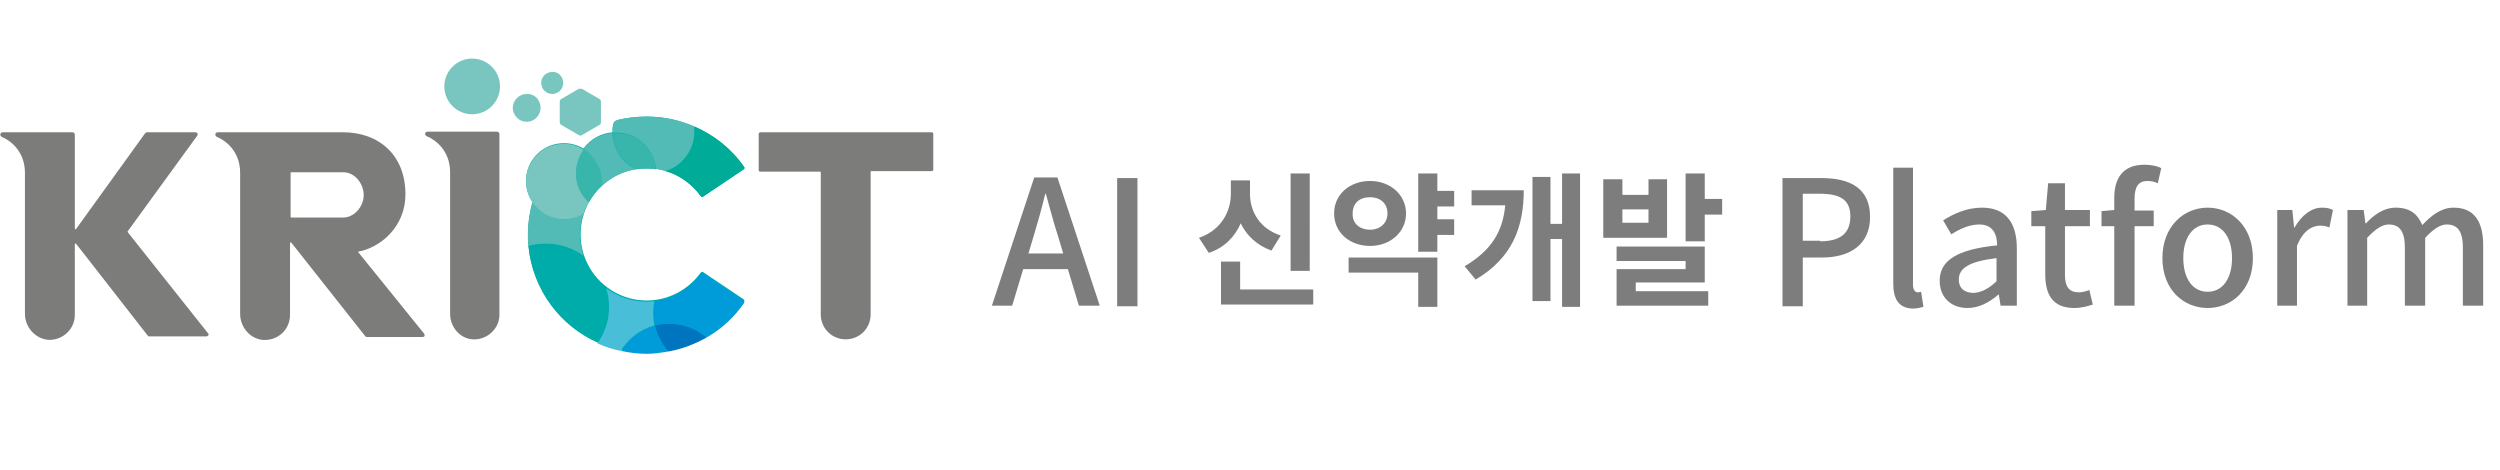 <?xml version="1.0" encoding="utf-8"?>
<!-- Generator: Adobe Illustrator 25.0.0, SVG Export Plug-In . SVG Version: 6.00 Build 0)  -->
<svg version="1.1" id="Layer_1" xmlns="http://www.w3.org/2000/svg" xmlns:xlink="http://www.w3.org/1999/xlink" x="0px" y="0px"
	 viewBox="0 0 431 81" style="enable-background:new 0 0 431 81;" xml:space="preserve">
<style type="text/css">
	.st0{enable-background:new    ;}
	.st1{fill:#7D7D7D;}
	.st2{fill:#7C7C7B;}
	.st3{fill:#00ACA9;}
	.st4{fill:#79C6C0;}
	.st5{fill:#38B6AB;}
	.st6{fill:#0075BF;}
	.st7{fill:#00AB97;}
	.st8{fill:#009BD9;}
	.st9{fill:#49BED8;}
	.st10{fill:#52BBB5;}
</style>
<g id="그룹_23" transform="translate(-75 -26)">
	<g class="st0">
		<path class="st1" d="M259.1,72.4h-7.7l-1.9,6.3H246l7.3-22.1h4l7.3,22.1H261L259.1,72.4z M258.3,69.7l-0.9-3
			c-0.8-2.4-1.4-4.9-2.1-7.3h-0.1c-0.6,2.5-1.3,5-2,7.3l-0.9,3H258.3z"/>
		<path class="st1" d="M267.6,56.7h3.5v22.1h-3.5V56.7z"/>
	</g>
	<g class="st0">
		<path class="st1" d="M294.2,69.2c-2.5-0.9-4.3-2.6-5.3-4.7c-1,2.3-2.8,4.2-5.5,5.1l-1.7-2.6c3.8-1.3,5.5-4.5,5.5-7.6v-2.3h3.3v2.3
			c0,3,1.6,6,5.3,7.2L294.2,69.2z M301.4,75.9v2.6h-15.9v-7.4h3.3v4.8H301.4z M300.8,72.7h-3.3V55.9h3.3V72.7z"/>
		<path class="st1" d="M311.2,68.4c-3.5,0-6.2-2.3-6.2-5.6s2.7-5.6,6.2-5.6c3.5,0,6.2,2.4,6.2,5.6S314.7,68.4,311.2,68.4z
			 M307.5,70.4h15.3v8.5h-3.3V73h-12V70.4z M311.2,65.6c1.7,0,3-1.1,3-2.8c0-1.8-1.3-2.8-3-2.8c-1.8,0-3,1-3,2.8
			C308.1,64.5,309.4,65.6,311.2,65.6z M322.8,61.5v2.3h2.9v2.7h-2.9v2.9h-3.3V55.9h3.3v3h2.9v2.7H322.8z"/>
		<path class="st1" d="M337.7,58.7c0,6.4-1.9,11.7-8.3,15.5l-1.9-2.3c4.6-2.7,6.6-6,7-10.5h-5.8v-2.6H337.7z M347.4,55.9v23h-3.1
			V67.2h-2v10.7h-3.1V56.5h3.1v8.1h2v-8.7H347.4z"/>
		<path class="st1" d="M362.4,67h-11V56.9h3.3v2.7h4.5v-2.7h3.2V67z M357,76.2h12.5v2.5h-15.8v-6.3h11.9V71h-11.9v-2.5h15.2v6.2H357
			V76.2z M359.2,62.1h-4.5v2.3h4.5V62.1z M371.9,60.3V63h-3v4.6h-3.3V55.9h3.3v4.4H371.9z"/>
	</g>
	<g class="st0">
		<path class="st1" d="M382.3,56.7h6.7c4.9,0,8.4,1.7,8.4,6.7c0,4.8-3.5,7-8.3,7h-3.3v8.4h-3.5V56.7z M388.8,67.6
			c3.5,0,5.2-1.4,5.2-4.3c0-2.9-1.8-3.9-5.3-3.9h-2.9v8.1H388.8z"/>
		<path class="st1" d="M401.4,74.9v-20h3.4v20.2c0,0.9,0.4,1.3,0.8,1.3c0.1,0,0.3,0,0.6-0.1l0.4,2.6c-0.4,0.1-1,0.3-1.9,0.3
			C402.3,79.1,401.4,77.5,401.4,74.9z"/>
		<path class="st1" d="M409.4,74.4c0-3.5,3-5.4,9.9-6.1c0-1.9-0.7-3.6-3.1-3.6c-1.7,0-3.4,0.8-4.8,1.7L410,64c1.7-1.1,4-2.2,6.7-2.2
			c4.1,0,6,2.6,6,7v9.9h-2.8l-0.3-1.9h-0.1c-1.5,1.3-3.3,2.3-5.3,2.3C411.4,79.1,409.4,77.3,409.4,74.4z M419.2,74.5v-4
			c-4.9,0.6-6.5,1.8-6.5,3.7c0,1.6,1.1,2.3,2.6,2.3C416.7,76.4,417.9,75.7,419.2,74.5z"/>
		<path class="st1" d="M427.6,73.3V65h-2.4v-2.6l2.5-0.2l0.4-4.6h2.9v4.6h4.3V65h-4.3v8.4c0,2,0.7,3,2.4,3c0.6,0,1.3-0.2,1.8-0.4
			l0.6,2.5c-0.9,0.3-2,0.6-3.2,0.6C428.9,79.1,427.6,76.8,427.6,73.3z"/>
		<path class="st1" d="M447,57.6c-0.6-0.3-1.2-0.4-1.8-0.4c-1.5,0-2.2,1-2.2,3v2.1h3.3V65H443v13.7h-3.5V65h-2.2v-2.6l2.2-0.2v-2.1
			c0-3.4,1.5-5.7,5.2-5.7c1.1,0,2.2,0.2,2.9,0.6L447,57.6z"/>
		<path class="st1" d="M447.8,70.5c0-5.5,3.7-8.7,7.8-8.7c4.1,0,7.8,3.2,7.8,8.7c0,5.5-3.7,8.6-7.8,8.6
			C451.5,79.1,447.8,76,447.8,70.5z M459.8,70.5c0-3.5-1.6-5.8-4.2-5.8c-2.6,0-4.2,2.3-4.2,5.8c0,3.5,1.6,5.8,4.2,5.8
			C458.2,76.3,459.8,74,459.8,70.5z"/>
		<path class="st1" d="M467.4,62.2h2.8l0.3,3h0.1c1.2-2.1,2.9-3.4,4.7-3.4c0.8,0,1.3,0.1,1.9,0.4l-0.6,3c-0.6-0.2-1-0.3-1.6-0.3
			c-1.4,0-3,0.9-4,3.5v10.3h-3.4V62.2z"/>
		<path class="st1" d="M479.7,62.2h2.8l0.3,2.3h0.1c1.4-1.5,3.1-2.7,5.1-2.7c2.5,0,3.8,1.1,4.6,3c1.6-1.7,3.3-3,5.4-3
			c3.5,0,5.1,2.3,5.1,6.5v10.4h-3.5v-10c0-2.8-0.9-4-2.8-4c-1.1,0-2.3,0.8-3.7,2.3v11.7h-3.5v-10c0-2.8-0.9-4-2.8-4
			c-1.1,0-2.3,0.8-3.7,2.3v11.7h-3.4V62.2z"/>
	</g>
</g>
<g>
	<path class="st2" d="M130.8,23.1v6.2c0,0.2,0.1,0.3,0.3,0.3h10.3c0.1,0,0.1,0.1,0.1,0.1v24.5c0,2.4,1.9,4.3,4.3,4.3
		c2.4,0,4.3-1.9,4.3-4.3V29.6c0-0.1,0.1-0.1,0.1-0.1h10.4c0.2,0,0.3-0.1,0.3-0.3v-6.1c0-0.2-0.1-0.3-0.3-0.3h-29.5
		C131,22.8,130.8,22.9,130.8,23.1"/>
	<path class="st2" d="M77.6,22.7h-3.8c-0.7,0-0.6,0.6-0.2,0.8c1.5,0.6,4,2.5,4,6.2l0,0v24.4c0,2.2,1.6,4.2,3.8,4.4
		c2.5,0.2,4.7-1.8,4.7-4.2V23.1c0-0.2-0.2-0.4-0.4-0.4H77.6z"/>
	<path class="st2" d="M50.2,37.5c-0.1,0-0.1-0.1-0.1-0.1v-7.6c0-0.1,0.1-0.1,0.1-0.1h9c2,0,3.5,2,3.5,3.9c0,2.1-1.7,3.9-3.5,3.9
		H50.2z M73.1,57.5L61.7,43.4c3.9-0.7,8.2-4.3,8.2-9.9c0-6.7-4.5-10.7-10.8-10.7H37.6c-0.6,0-0.6,0.6-0.2,0.8c1.5,0.6,4,2.5,4,6.2
		v24.3c0,2.3,1.7,4.3,3.9,4.5c2.6,0.2,4.7-1.8,4.7-4.3V41.9c0,0,0-0.1,0.1-0.1c0,0,0.1,0,0.1,0L63,58c0.1,0.1,0.2,0.1,0.3,0.1h9.6
		c0.1,0,0.3-0.1,0.3-0.2C73.2,57.8,73.2,57.6,73.1,57.5"/>
	<path class="st3" d="M106.4,20.7c1.6-0.4,3.3-0.6,5.1-0.6c6.8,0,13,3.4,16.8,8.7c0.1,0.1,0.1,0.3-0.1,0.4l-7,4.7
		c-0.1,0.1-0.3,0.1-0.4-0.1c-2.1-3-5.5-4.8-9.3-4.8c-6.3,0-11.4,5.1-11.4,11.4s5.1,11.4,11.4,11.4c3.8,0,7.2-1.9,9.3-4.8
		c0.1-0.1,0.3-0.2,0.4-0.1l7,4.7c0.1,0.1,0.2,0.3,0.1,0.4c-3.7,5.4-9.9,8.8-16.8,8.8c-10.6,0-19.4-8.1-20.4-18.5
		c-0.2-2.5,0-5,0.7-7.5c-1.5-2.2-1.5-5.2,0.1-7.4c2-2.8,5.8-3.5,8.7-1.8c1.2-1.6,2.9-2.6,5-2.8c0,0,0-0.8,0.1-1.2
		C105.7,21.3,106.4,20.7,106.4,20.7"/>
	<path class="st4" d="M76.6,14.9c0-2.6,2.1-4.8,4.8-4.8c2.6,0,4.8,2.1,4.8,4.8c0,2.6-2.1,4.8-4.8,4.8C78.8,19.7,76.6,17.6,76.6,14.9
		"/>
	<path class="st5" d="M103.7,31.3c0,0.3,0,0.5,0,0.8c-0.9,0.8-1.6,1.8-2.2,2.8c-1.4-1.3-2.2-3.1-2.2-5.1c0-1.5,0.5-2.9,1.3-4.1
		C102.5,26.9,103.7,29,103.7,31.3"/>
	<path class="st5" d="M113.1,29.2c-0.5-0.1-1.1-0.1-1.6-0.1c-0.6,0-1.2,0-1.7,0.1c-2.4-1.1-4.1-3.5-4.1-6.2
		C109.4,22.6,112.7,25.4,113.1,29.2"/>
	<path class="st6" d="M115.4,55.8c-0.9,0-1.7,0.1-2.5,0.3c0.4,1.7,1.2,3.2,2.3,4.5c2.4-0.4,4.6-1.3,6.6-2.4
		C120.1,56.7,117.8,55.8,115.4,55.8"/>
	<path class="st7" d="M119.7,22.7c0,3.2-2.1,5.9-5,6.8c2.5,0.7,4.6,2.3,6.1,4.3c0.1,0.1,0.3,0.2,0.4,0.1l7-4.7
		c0.1-0.1,0.2-0.3,0.1-0.4c-2.1-3.1-5.1-5.5-8.6-7C119.7,22.1,119.7,22.4,119.7,22.7"/>
	<path class="st4" d="M100.3,15.3l3.1,1.8c0.1,0.1,0.2,0.2,0.2,0.4l0,3.6c0,0.2-0.1,0.3-0.2,0.4l-3.1,1.8c-0.1,0.1-0.3,0.1-0.5,0
		l-3.1-1.8c-0.1-0.1-0.2-0.2-0.2-0.4v-3.6c0-0.2,0.1-0.3,0.2-0.4l3.1-1.8C100,15.3,100.2,15.3,100.3,15.3"/>
	<path class="st4" d="M93.2,18.6c0,1.3-1.1,2.4-2.4,2.4c-1.3,0-2.4-1.1-2.4-2.4c0-1.3,1.1-2.4,2.4-2.4
		C92.1,16.1,93.2,17.2,93.2,18.6"/>
	<path class="st4" d="M97.1,14.3c0,1.1-0.9,1.9-1.9,1.9c-1.1,0-1.9-0.9-1.9-1.9c0-1.1,0.9-1.9,1.9-1.9
		C96.2,12.3,97.1,13.2,97.1,14.3"/>
	<path class="st8" d="M128.2,51.8l-7-4.7c-0.1-0.1-0.3-0.1-0.4,0.1c-1.8,2.5-4.6,4.3-7.9,4.7c-0.2,0.7-0.2,1.4-0.2,2.1
		c0,0.7,0.1,1.5,0.2,2.1c0.8-0.2,1.7-0.3,2.5-0.3c2.4,0,4.7,0.9,6.4,2.4c2.6-1.5,4.8-3.5,6.5-6C128.3,52.1,128.3,51.9,128.2,51.8"/>
	<path class="st8" d="M115.2,60.6c-1.1-1.3-1.9-2.8-2.3-4.5c-2.4,0.7-4.5,2.3-5.8,4.4c1.4,0.3,2.9,0.5,4.4,0.5
		C112.7,61,114,60.8,115.2,60.6"/>
	<path class="st3" d="M100.6,44.1c-1.8-1.3-4-2.1-6.4-2.1c-1.1,0-2.1,0.2-3.1,0.4c0.7,7.5,5.4,13.8,12,16.7c2-2.9,2.5-6.4,1.5-9.5
		C102.7,48.2,101.3,46.3,100.6,44.1"/>
	<path class="st9" d="M112.6,54c0-0.7,0.1-1.4,0.2-2.1c-0.5,0.1-0.9,0.1-1.4,0.1c-2.6,0-5-0.9-6.9-2.3c1,3.1,0.5,6.7-1.5,9.5
		c1.3,0.6,2.6,1,4,1.3c1.3-2.1,3.3-3.7,5.8-4.4C112.7,55.4,112.6,54.7,112.6,54"/>
	<path class="st10" d="M94.2,42c2.4,0,4.6,0.8,6.4,2.1c-0.4-1.1-0.6-2.3-0.6-3.6c0-1.3,0.2-2.5,0.6-3.6c-1,0.6-2.1,0.9-3.4,0.9
		c-2.3,0-4.3-1.2-5.4-2.9c-0.5,1.8-0.8,3.6-0.8,5.6c0,0.6,0,1.3,0.1,1.9C92.1,42.1,93.1,42,94.2,42"/>
	<path class="st10" d="M103.7,32.1c0-0.3,0-0.5,0-0.8c0-2.4-1.3-4.4-3.1-5.6c1.1-1.6,2.9-2.6,5-2.8c0.1,2.8,1.7,5.2,4.1,6.3
		C107.4,29.5,105.3,30.6,103.7,32.1"/>
	<path class="st10" d="M119.7,22.7c0,3.2-2.1,5.9-5,6.8c-0.5-0.2-1.1-0.3-1.6-0.4c-0.4-3.7-3.7-6.6-7.5-6.2c0-0.5,0-1,0.1-1.5
		c0.1-0.4,0.3-0.6,0.7-0.7c1.6-0.4,3.3-0.6,5.1-0.6c2.9,0,5.7,0.6,8.2,1.7C119.7,22.1,119.7,22.4,119.7,22.7"/>
	<path class="st4" d="M101.5,34.9c-0.4,0.6-0.7,1.3-0.9,2c-1,0.6-2.1,0.9-3.4,0.9c-2.3,0-4.3-1.2-5.4-2.9c-1.5-2.2-1.5-5.2,0.1-7.4
		c1.2-1.7,3.1-2.7,5.3-2.7c1.2,0,2.4,0.3,3.4,1c-0.8,1.1-1.3,2.6-1.3,4.1C99.3,31.8,100.1,33.6,101.5,34.9"/>
	<path class="st2" d="M35.9,57.5L22,40c0,0,0-0.1,0-0.1L34,23.4c0.2-0.2,0-0.6-0.3-0.6h-8.3c-0.2,0-0.3,0.1-0.4,0.2L13.1,39.5
		c-0.1,0.1-0.2,0-0.2-0.1V23.2c0-0.2-0.2-0.4-0.4-0.4H0.5c-0.5,0-0.6,0.6-0.2,0.8c1.5,0.6,4,2.5,4,6.2v24.3c0,2.4,1.9,4.4,4.2,4.5
		c2.4,0,4.4-1.9,4.4-4.3V42.1c0,0,0-0.1,0.1-0.1c0,0,0.1,0,0.1,0l12.4,15.9c0.1,0.1,0.2,0.1,0.3,0.1h9.8c0.1,0,0.3-0.1,0.3-0.2
		C36,57.8,36,57.6,35.9,57.5"/>
</g>
</svg>
